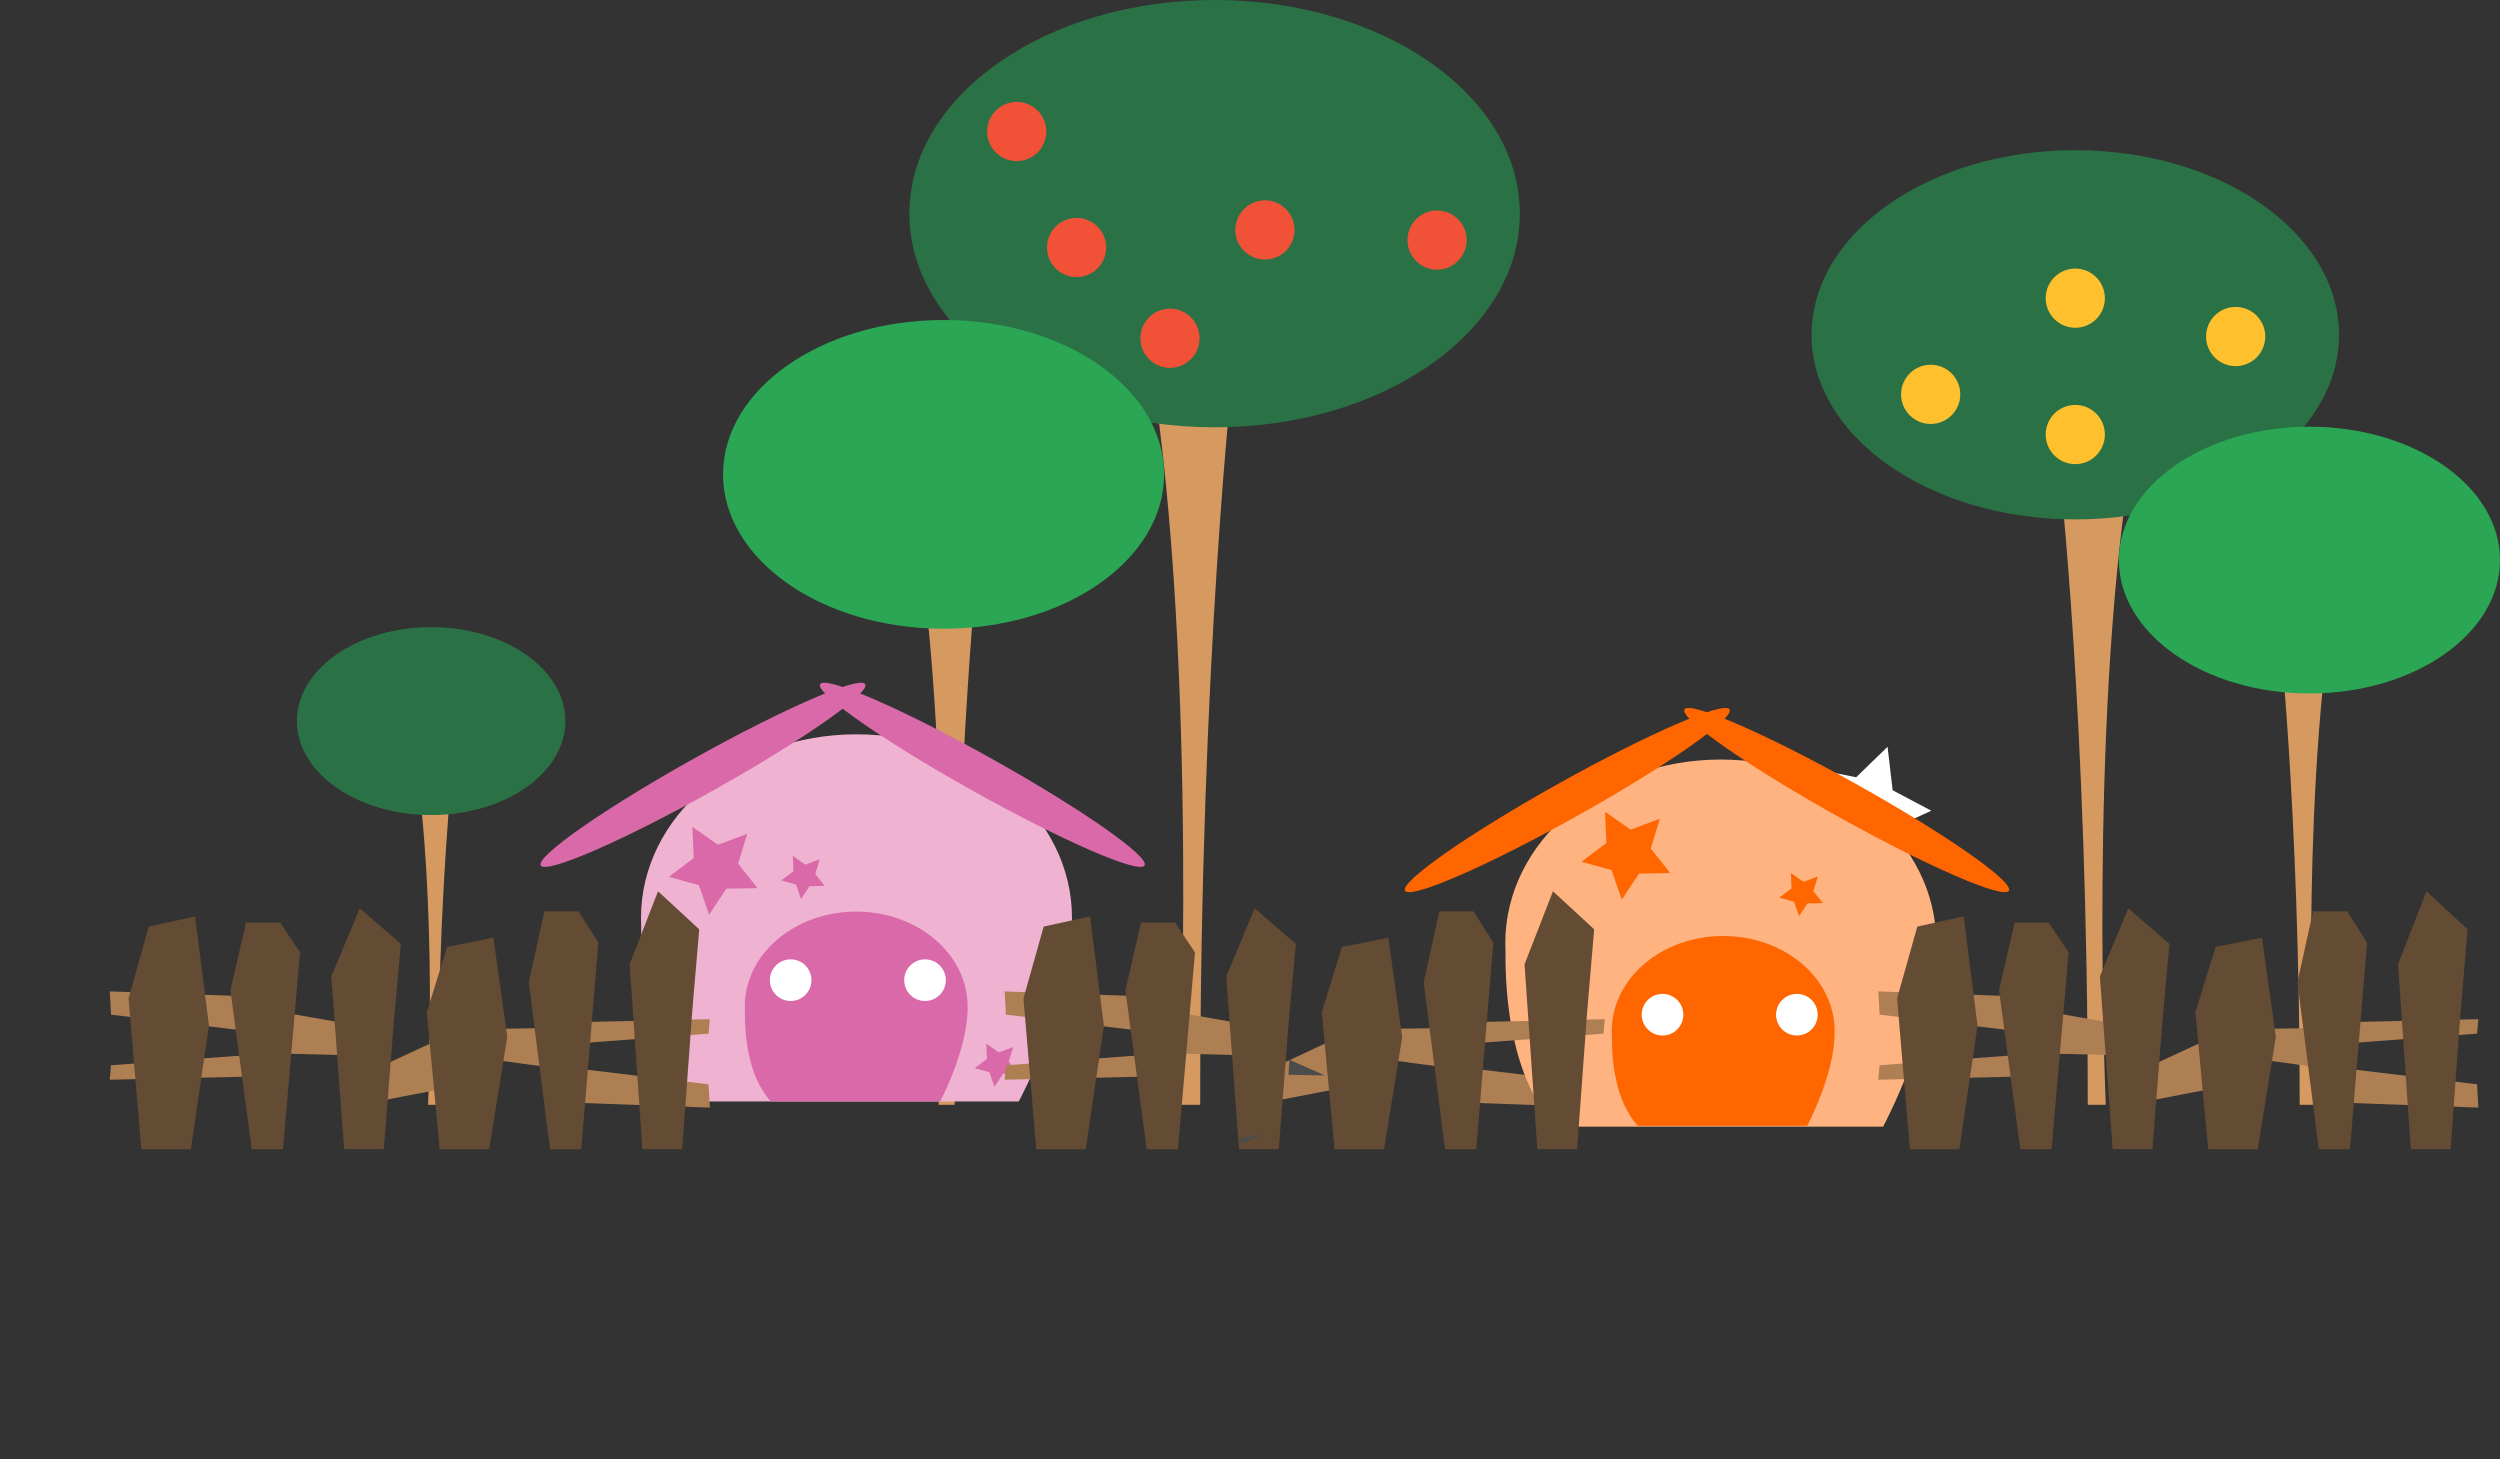 <?xml version="1.0" encoding="UTF-8" standalone="no"?>
<!-- Created with Inkscape (http://www.inkscape.org/) -->

<svg
   xmlns:dc="http://purl.org/dc/elements/1.1/"
   xmlns:cc="http://creativecommons.org/ns#"
   xmlns:rdf="http://www.w3.org/1999/02/22-rdf-syntax-ns#"
   xmlns:svg="http://www.w3.org/2000/svg"
   xmlns="http://www.w3.org/2000/svg"
   xmlns:sodipodi="http://sodipodi.sourceforge.net/DTD/sodipodi-0.dtd"
   xmlns:inkscape="http://www.inkscape.org/namespaces/inkscape"
   id="svg15214"
   sodipodi:docname="cartoon-village.svg"
   viewBox="0 0 726.76 424.22"
   version="1.1"
   inkscape:version="0.48.5 r10040"
   width="100%"
   height="100%">
  <rect x="0" y="0" width="726.76" height="424.22" fill="#333333" stroke="none"/>
  <defs
     id="defs174" />
  <sodipodi:namedview
     id="base"
     bordercolor="#666666"
     inkscape:pageshadow="2"
     inkscape:window-y="27"
     fit-margin-left="0"
     pagecolor="#ffffff"
     fit-margin-top="0"
     inkscape:window-maximized="1"
     inkscape:zoom="1.06"
     inkscape:window-x="1366"
     inkscape:window-height="1014"
     showgrid="false"
     borderopacity="1.0"
     inkscape:current-layer="layer1"
     inkscape:cx="398.25887"
     inkscape:cy="151.49404"
     fit-margin-right="0"
     fit-margin-bottom="0"
     inkscape:window-width="1920"
     inkscape:pageopacity="0.0"
     inkscape:document-units="px" />
  <g
     id="layer1"
     inkscape:label="Layer 1"
     inkscape:groupmode="layer"
     transform="translate(-327.53 -706.12)">
    <g
       id="g11323"
       transform="matrix(1.25 0 0 -1.25 662.18 812.67)">
      <path
         id="path11325"
         style="fill:#d69a61"
         inkscape:connector-curvature="0"
         d="m0 0h19.134s-7.734-67.64-7.734-171.7h-4.854s4.532 101.09-6.546 171.7" />
    </g>
    <g
       id="g11327"
       transform="matrix(1.25 0 0 -1.25 594.04 861.03)">
      <path
         id="path11329"
         style="fill:#d69a61"
         inkscape:connector-curvature="0"
         d="m0 0h14.823s-5.991-52.398-5.991-133.01h-3.761s3.511 78.31-5.071 133.01" />
    </g>
    <g
       id="g11343"
       transform="matrix(1.25 0 0 -1.25 639.16 972.95)">
      <path
         id="path11345"
         style="fill:#efb3d1"
         inkscape:connector-curvature="0"
         d="m0 0c0 23.578-22.437 42.692-50.116 42.692-27.678 0-50.116-19.114-50.116-42.692 0-0.625 0.019-1.248 0.05-1.866-0.116-10.327 1.227-29.525 11.705-40.825h76.103s12.499 23.202 12.371 42.47c-0.001 0.075 0.001 0.148 0.001 0.221" />
    </g>
    <g
       id="g11347"
       transform="matrix(1.25 0 0 -1.25 608.82 998.72)">
      <path
         id="path11349"
         style="fill:#d969a8"
         inkscape:connector-curvature="0"
         d="m0 0c0 12.191-11.602 22.075-25.913 22.075s-25.913-9.884-25.913-22.075c0-0.323 0.01-0.645 0.026-0.964-0.06-5.34 0.635-15.266 6.052-21.109h39.35s6.463 11.997 6.396 21.96c0.001 0.039 0.002 0.076 0.002 0.113" />
    </g>
    <g
       id="g11351"
       transform="matrix(1.25 0 0 -1.25 579.06 905.02)">
      <path
         id="path11353"
         style="fill:#d969a8"
         inkscape:connector-curvature="0"
         d="m0 0c-1.167 2.088-19.006-5.654-39.846-17.293-20.839-11.641-36.787-22.769-35.621-24.856 1.167-2.089 19.007 5.654 39.845 17.293 20.84 11.639 36.788 22.767 35.622 24.856" />
    </g>
    <g
       id="g11355"
       transform="matrix(1.25 0 0 -1.25 565.94 905.02)">
      <path
         id="path11357"
         style="fill:#d969a8"
         inkscape:connector-curvature="0"
         d="m0 0c1.166 2.088 19.005-5.654 39.845-17.293 20.84-11.641 36.788-22.769 35.622-24.856-1.167-2.089-19.006 5.654-39.845 17.293-20.84 11.639-36.789 22.767-35.622 24.856" />
    </g>
    <g
       id="g11359"
       transform="matrix(1.25 0 0 -1.25 602.49 991.06)">
      <path
         id="path11361"
         style="fill:#ffffff"
         inkscape:connector-curvature="0"
         d="m0 0c0-2.674-2.167-4.841-4.84-4.841-2.674 0-4.841 2.167-4.841 4.841 0 2.673 2.167 4.84 4.841 4.84 2.673 0 4.84-2.167 4.84-4.84" />
    </g>
    <g
       id="g11363"
       transform="matrix(1.25 0 0 -1.25 563.43 991.06)">
      <path
         id="path11365"
         style="fill:#ffffff"
         inkscape:connector-curvature="0"
         d="m0 0c0-2.674-2.167-4.841-4.84-4.841-2.674 0-4.841 2.167-4.841 4.841 0 2.673 2.167 4.84 4.841 4.84 2.673 0 4.84-2.167 4.84-4.84" />
    </g>
    <g
       id="g11367"
       transform="matrix(1.25 0 0 -1.25 528.8 946.49)">
      <path
         id="path11369"
         style="fill:#d969a8"
         inkscape:connector-curvature="0"
         d="m0 0 5.954-4.162 6.802 2.545-2.118-6.947 4.522-5.684-7.261-0.133-4.008-6.057-2.37 6.866-6.999 1.939 5.797 4.376l-0.319 7.257z" />
    </g>
    <g
       id="g11371"
       transform="matrix(1.25 0 0 -1.25 558 954.93)">
      <path
         id="path11373"
         style="fill:#d969a8"
         inkscape:connector-curvature="0"
         d="m0 0 2.923-2.042 3.34 1.249-1.041-3.411 2.22-2.79l-3.564-0.066-1.968-2.973-1.164 3.371-3.436 0.952 2.846 2.148-0.156 3.562z" />
    </g>
    <g
       id="g11375"
       transform="matrix(1.25 0 0 -1.25 614.24 1009.5)">
      <path
         id="path11377"
         style="fill:#d969a8"
         inkscape:connector-curvature="0"
         d="m0 0 2.923-2.043 3.34 1.25-1.04-3.411 2.22-2.791l-3.565-0.065-1.968-2.973-1.163 3.37-3.436 0.952 2.845 2.148-0.156 3.563z" />
    </g>
    <g
       id="g11391"
       transform="matrix(1.25 0 0 -1.25 876.25 923.22)">
      <path
         id="path11393"
         style="fill:#ffffff"
         inkscape:connector-curvature="0"
         d="m0 0 1.182-10.106 8.995-4.756-9.246-4.247-1.744-10.024-6.897 7.481-10.072-1.44 4.984 8.871-4.481 9.135 9.977-1.999l7.302 7.085z" />
    </g>
    <g
       id="g11399"
       transform="matrix(1.25 0 0 -1.25 769.35 768.23)">
      <path
         id="path11401"
         style="fill:#2a7245"
         inkscape:connector-curvature="0"
         d="m0 0c0-27.441-31.78-49.688-70.983-49.688-39.204 0-70.984 22.247-70.984 49.688 0 27.442 31.78 49.688 70.984 49.688 39.206 0 70.986-22.246 70.986-49.688" />
    </g>
    <g
       id="g11403"
       transform="matrix(1.25 0 0 -1.25 946.76 841.85)">
      <path
         id="path11405"
         style="fill:#d69a61"
         inkscape:connector-curvature="0"
         d="m0 0h-16.531s6.681-58.442 6.681-148.35h4.195s-3.917 87.342 5.655 148.35" />
    </g>
    <g
       id="g11407"
       transform="matrix(1.25 0 0 -1.25 1005.6 883.63)">
      <path
         id="path11409"
         style="fill:#d69a61"
         inkscape:connector-curvature="0"
         d="m0 0h-12.809s5.177-45.274 5.177-114.93h3.251s-3.036 67.662 4.381 114.93" />
    </g>
    <g
       id="g11411"
       transform="matrix(1.25 0 0 -1.25 854.16 803.45)">
      <path
         id="path11413"
         style="fill:#2a7245"
         inkscape:connector-curvature="0"
         d="m0 0c0-23.71 27.458-42.933 61.331-42.933s61.334 19.223 61.334 42.933c0 23.711-27.461 42.933-61.334 42.933-33.868 0-61.326-19.222-61.326-42.933" />
    </g>
    <g
       id="g11415"
       transform="matrix(1.25 0 0 -1.25 943.5 868.94)">
      <path
         id="path11417"
         style="fill:#2aa654"
         inkscape:connector-curvature="0"
         d="m0 0c0-17.131 19.84-31.019 44.313-31.019 24.475 0 44.314 13.888 44.314 31.019s-19.839 31.02-44.314 31.02c-24.473 0-44.313-13.889-44.313-31.02" />
    </g>
    <g
       id="g11419"
       transform="matrix(1.25 0 0 -1.25 665.94 844.02)">
      <path
         id="path11421"
         style="fill:#2aa654"
         inkscape:connector-curvature="0"
         d="m0 0c0-19.827-22.961-35.9-51.286-35.9s-51.287 16.073-51.287 35.9c0 19.826 22.962 35.9 51.287 35.9 28.322 0 51.283-16.074 51.283-35.9" />
    </g>
    <g
       id="g11423"
       transform="matrix(1.25 0 0 -1.25 448.12 926.1)">
      <path
         id="path11425"
         style="fill:#d69a61"
         inkscape:connector-curvature="0"
         d="m0 0h9.022s-3.647-31.893-3.647-80.956h-2.289s2.137 47.662-3.086 80.956" />
    </g>
    <g
       id="g11427"
       transform="matrix(1.25 0 0 -1.25 491.88 915.74)">
      <path
         id="path11429"
         style="fill:#2a7245"
         inkscape:connector-curvature="0"
         d="m0 0c0-12.067-13.976-21.851-31.214-21.851-17.241 0-31.216 9.784-31.216 21.851s13.975 21.85 31.216 21.85c17.238 0 31.214-9.783 31.214-21.85" />
    </g>
    <g
       id="g11435"
       transform="matrix(1.25 0 0 -1.25 753.9 775.91)">
      <path
         id="path11437"
         style="fill:#f05137"
         inkscape:connector-curvature="0"
         d="m0 0c0-3.802-3.083-6.884-6.885-6.884s-6.885 3.082-6.885 6.884 3.083 6.884 6.885 6.884 6.885-3.082 6.885-6.884" />
    </g>
    <g
       id="g11439"
       transform="matrix(1.25 0 0 -1.25 631.7 744.35)">
      <path
         id="path11441"
         style="fill:#f05137"
         inkscape:connector-curvature="0"
         d="m0 0c0-3.801-3.082-6.884-6.884-6.884s-6.884 3.083-6.884 6.884c0 3.802 3.082 6.884 6.884 6.884s6.884-3.082 6.884-6.884" />
    </g>
    <g
       id="g11443"
       transform="matrix(1.25 0 0 -1.25 649.1 778.07)">
      <path
         id="path11445"
         style="fill:#f05137"
         inkscape:connector-curvature="0"
         d="m0 0c0-3.802-3.082-6.884-6.884-6.884s-6.884 3.082-6.884 6.884 3.082 6.884 6.884 6.884 6.884-3.082 6.884-6.884" />
    </g>
    <g
       id="g11447"
       transform="matrix(1.25 0 0 -1.25 676.25 804.45)">
      <path
         id="path11449"
         style="fill:#f05137"
         inkscape:connector-curvature="0"
         d="m0 0c0-3.803-3.082-6.885-6.884-6.885s-6.884 3.082-6.884 6.885c0 3.801 3.082 6.884 6.884 6.884s6.884-3.083 6.884-6.884" />
    </g>
    <g
       id="g11451"
       transform="matrix(1.25 0 0 -1.25 703.86 772.96)">
      <path
         id="path11453"
         style="fill:#f05137"
         inkscape:connector-curvature="0"
         d="m0 0c0-3.802-3.082-6.884-6.884-6.884-3.801 0-6.884 3.082-6.884 6.884s3.083 6.884 6.884 6.884c3.802 0 6.884-3.082 6.884-6.884" />
    </g>
    <g
       id="g11455"
       transform="matrix(1.25 0 0 -1.25 986.05 803.95)">
      <path
         id="path11457"
         style="fill:#fec02d"
         inkscape:connector-curvature="0"
         d="m0 0c0-3.802-3.081-6.884-6.884-6.884-3.801 0-6.883 3.082-6.883 6.884s3.082 6.885 6.883 6.885c3.803 0 6.884-3.083 6.884-6.885" />
    </g>
    <g
       id="g11459"
       transform="matrix(1.25 0 0 -1.25 939.43 832.44)">
      <path
         id="path11461"
         style="fill:#fec02d"
         inkscape:connector-curvature="0"
         d="m0 0c0-3.802-3.081-6.884-6.884-6.884-3.802 0-6.884 3.082-6.884 6.884s3.082 6.884 6.884 6.884c3.803 0 6.884-3.082 6.884-6.884" />
    </g>
    <g
       id="g11463"
       transform="matrix(1.25 0 0 -1.25 897.39 820.76)">
      <path
         id="path11465"
         style="fill:#fec02d"
         inkscape:connector-curvature="0"
         d="m0 0c0-3.802-3.081-6.884-6.884-6.884-3.802 0-6.884 3.082-6.884 6.884s3.082 6.884 6.884 6.884c3.803 0 6.884-3.082 6.884-6.884" />
    </g>
    <g
       id="g11467"
       transform="matrix(1.25 0 0 -1.25 939.43 792.8)">
      <path
         id="path11469"
         style="fill:#fec02d"
         inkscape:connector-curvature="0"
         d="m0 0c0-3.802-3.082-6.884-6.884-6.884-3.801 0-6.884 3.082-6.884 6.884s3.083 6.885 6.884 6.885c3.802 0 6.884-3.083 6.884-6.885" />
    </g>
    <g
       id="g11471"
       transform="matrix(1.25 0 0 -1.25 436.42 1017)">
      <path
         id="path11473"
         style="fill:#af7f54"
         inkscape:connector-curvature="0"
         d="m0 0 17.117 7.961 3.582-11.543-20.699-3.981v7.563z" />
    </g>
    <g
       id="g11475"
       transform="matrix(1.25 0 0 -1.25 409.08 1000.3)">
      <path
         id="path11477"
         style="fill:#af7f54"
         inkscape:connector-curvature="0"
         d="m0 0 22.268-3.912v-6.319l-23.772 0.601 1.504 9.63z" />
    </g>
    <g
       id="g11479"
       transform="matrix(1.25 0 0 -1.25 491.64 1017)">
      <path
         id="path11481"
         style="fill:#af7f54"
         inkscape:connector-curvature="0"
         d="m0 0-22.402 3.051-0.243 6.314 23.778 0.315-1.133-9.68z" />
    </g>
    <g
       id="g11483"
       transform="matrix(1.25 0 0 -1.25 359.43 994.32)">
      <path
         id="path11485"
         style="fill:#af7f54"
         inkscape:connector-curvature="0"
         d="m0 0 33.401-1.204 2.107-8.425-35.207 4.213-0.301 5.416z" />
    </g>
    <g
       id="g11487"
       transform="matrix(1.25 0 0 -1.25 359.43 1020)">
      <path
         id="path11489"
         style="fill:#af7f54"
         inkscape:connector-curvature="0"
         d="m0 0 33.401 0.748 2.107 5.237-35.207-2.618-0.301-3.367z" />
    </g>
    <g
       id="g11491"
       transform="matrix(1.25 0 0 -1.25 533.89 1028.1)">
      <path
         id="path11493"
         style="fill:#af7f54"
         inkscape:connector-curvature="0"
         d="m0 0-33.401 1.204-2.106 8.426 35.206-4.214 0.301-5.416z" />
    </g>
    <g
       id="g11495"
       transform="matrix(1.25 0 0 -1.25 533.89 1002.4)">
      <path
         id="path11497"
         style="fill:#af7f54"
         inkscape:connector-curvature="0"
         d="m0 0-33.401-0.748-2.106-5.238 35.206 2.619 0.301 3.367z" />
    </g>
    <g
       id="g11499"
       transform="matrix(1.25 0 0 -1.25 368.61 1040.2)">
      <path
         id="path11501"
         style="fill:#634b34"
         inkscape:connector-curvature="0"
         d="m0 0-2.973 35.061 4.707 16.724 10.779 2.354 3.221-25.397-4.213-28.742h-11.521z" />
    </g>
    <g
       id="g11503"
       transform="matrix(1.25 0 0 -1.25 400.71 1040.2)">
      <path
         id="path11505"
         style="fill:#634b34"
         inkscape:connector-curvature="0"
         d="m0 0-4.956 36.964 3.634 15.73h7.929l4.625-6.922-3.964-45.772h-7.268z" />
    </g>
    <g
       id="g11507"
       transform="matrix(1.25 0 0 -1.25 432.1 970.18)">
      <path
         id="path11509"
         style="fill:#634b34"
         inkscape:connector-curvature="0"
         d="m0 0-6.607-15.857 2.973-40.14h9.25l2.313 29.567 1.652 18.171-9.581 8.259z" />
    </g>
    <g
       id="g11511"
       transform="matrix(1.25 0 0 -1.25 455.33 1040.2)">
      <path
         id="path11513"
         style="fill:#634b34"
         inkscape:connector-curvature="0"
         d="m0 0-2.973 31.852 4.708 15.194 10.778 2.139 3.221-23.074-4.212-26.111h-11.522z" />
    </g>
    <g
       id="g11515"
       transform="matrix(1.25 0 0 -1.25 487.43 1040.2)">
      <path
         id="path11517"
         style="fill:#634b34"
         inkscape:connector-curvature="0"
         d="m0 0-4.956 38.818 3.634 16.519h7.929l4.625-7.269-3.964-48.068h-7.268z" />
    </g>
    <g
       id="g11519"
       transform="matrix(1.25 0 0 -1.25 518.82 965.22)">
      <path
         id="path11521"
         style="fill:#634b34"
         inkscape:connector-curvature="0"
         d="m0 0-6.606-16.98 2.973-42.981h9.25l2.312 31.66 1.652 19.458-9.581 8.843z" />
    </g>
    <g
       id="g11523"
       transform="matrix(1.25 0 0 -1.25 696.58 1017)">
      <path
         id="path11525"
         style="fill:#af7f54"
         inkscape:connector-curvature="0"
         d="m0 0 17.116 7.961 3.583-11.543-20.699-3.981v7.563z" />
    </g>
    <g
       id="g11527"
       transform="matrix(1.25 0 0 -1.25 669.24 1000.3)">
      <path
         id="path11529"
         style="fill:#af7f54"
         inkscape:connector-curvature="0"
         d="m0 0 22.268-3.912v-6.319l-23.773 0.601 1.505 9.63z" />
    </g>
    <g
       id="g11531"
       transform="matrix(1.25 0 0 -1.25 751.8 1017)">
      <path
         id="path11533"
         style="fill:#af7f54"
         inkscape:connector-curvature="0"
         d="m0 0-22.402 3.051-0.244 6.314 23.779 0.315-1.133-9.68z" />
    </g>
    <g
       id="g11535"
       transform="matrix(1.25 0 0 -1.25 619.59 994.32)">
      <path
         id="path11537"
         style="fill:#af7f54"
         inkscape:connector-curvature="0"
         d="m0 0 33.402-1.204 2.106-8.425-35.207 4.213-0.301 5.416z" />
    </g>
    <g
       id="g11539"
       transform="matrix(1.25 0 0 -1.25 619.59 1020)">
      <path
         id="path11541"
         style="fill:#af7f54"
         inkscape:connector-curvature="0"
         d="m0 0 33.402 0.748 2.106 5.237-35.207-2.618-0.301-3.367z" />
    </g>
    <g
       id="g11543"
       transform="matrix(1.25 0 0 -1.25 794.06 1028.1)">
      <path
         id="path11545"
         style="fill:#af7f54"
         inkscape:connector-curvature="0"
         d="m0 0-33.401 1.204-2.107 8.426 35.207-4.214 0.301-5.416z" />
    </g>
    <g
       id="g11343-6"
       transform="matrix(1.25,0,0,-1.25,890.416,980.289)"
       style="fill:#ffb380">
      <path
         id="path11345-3"
         style="fill:#ffb380"
         inkscape:connector-curvature="0"
         d="m 0,0 c 0,23.578 -22.437,42.692 -50.116,42.692 -27.678,0 -50.116,-19.114 -50.116,-42.692 0,-0.625 0.019,-1.248 0.05,-1.866 -0.116,-10.327 1.227,-29.525 11.705,-40.825 h 76.103 c 0,0 12.499,23.202 12.371,42.47 -0.001,0.075 0.001,0.148 0.001,0.221" />
    </g>
    <g
       id="g11547"
       transform="matrix(1.25 0 0 -1.25 794.06 1002.4)">
      <path
         id="path11549"
         style="fill:#af7f54"
         inkscape:connector-curvature="0"
         d="m0 0-33.401-0.748-2.107-5.238 35.207 2.619 0.301 3.367z" />
    </g>
    <g
       id="g11551"
       transform="matrix(1.25 0 0 -1.25 628.77 1040.2)">
      <path
         id="path11553"
         style="fill:#634b34"
         inkscape:connector-curvature="0"
         d="m0 0-2.973 35.061 4.708 16.724 10.778 2.354 3.221-25.397-4.212-28.742h-11.522z" />
    </g>
    <g
       id="g11555"
       transform="matrix(1.25 0 0 -1.25 660.88 1040.2)">
      <path
         id="path11557"
         style="fill:#634b34"
         inkscape:connector-curvature="0"
         d="m0 0-4.956 36.964 3.634 15.73h7.929l4.625-6.922-3.964-45.772h-7.268z" />
    </g>
    <g
       id="g11559"
       transform="matrix(1.25 0 0 -1.25 692.26 970.18)">
      <path
         id="path11561"
         style="fill:#634b34"
         inkscape:connector-curvature="0"
         d="m0 0-6.607-15.857 2.973-40.14h9.25l2.313 29.567 1.652 18.171-9.581 8.259z" />
    </g>
    <g
       id="g11563"
       transform="matrix(1.25 0 0 -1.25 715.49 1040.2)">
      <path
         id="path11565"
         style="fill:#634b34"
         inkscape:connector-curvature="0"
         d="m0 0-2.974 31.852 4.708 15.194 10.779 2.139 3.22-23.074-4.212-26.111h-11.521z" />
    </g>
    <g
       id="g11351-9"
       transform="matrix(1.25,0,0,-1.25,830.316,912.359)"
       style="fill:#ff6600">
      <path
         id="path11353-7"
         style="fill:#ff6600"
         inkscape:connector-curvature="0"
         d="m 0,0 c -1.167,2.088 -19.006,-5.654 -39.846,-17.293 -20.839,-11.641 -36.787,-22.769 -35.621,-24.856 1.167,-2.089 19.007,5.654 39.845,17.293 C -14.782,-13.217 1.166,-2.089 0,0" />
    </g>
    <g
       id="g11355-7"
       transform="matrix(1.25,0,0,-1.25,817.196,912.359)"
       style="fill:#ff6600">
      <path
         id="path11357-5"
         style="fill:#ff6600"
         inkscape:connector-curvature="0"
         d="M 0,0 C 1.166,2.088 19.005,-5.654 39.845,-17.293 60.685,-28.934 76.633,-40.062 75.467,-42.149 74.3,-44.238 56.461,-36.495 35.622,-24.856 14.782,-13.217 -1.167,-2.089 0,0" />
    </g>
    <g
       id="g11567"
       transform="matrix(1.25 0 0 -1.25 747.6 1040.2)">
      <path
         id="path11569"
         style="fill:#634b34"
         inkscape:connector-curvature="0"
         d="m0 0-4.956 38.818 3.635 16.519h7.928l4.626-7.269-3.965-48.068h-7.268z" />
    </g>
    <g
       id="g11571"
       transform="matrix(1.25 0 0 -1.25 778.98 965.22)">
      <path
         id="path11573"
         style="fill:#634b34"
         inkscape:connector-curvature="0"
         d="m0 0-6.606-16.98 2.973-42.981h9.249l2.313 31.66 1.653 19.458-9.582 8.843z" />
    </g>
    <g
       id="g11575"
       transform="matrix(1.25 0 0 -1.25 950.55 1017)">
      <path
         id="path11577"
         style="fill:#af7f54"
         inkscape:connector-curvature="0"
         d="m0 0 17.117 7.961 3.582-11.543-20.699-3.981v7.563z" />
    </g>
    <g
       id="g11579"
       transform="matrix(1.25 0 0 -1.25 923.21 1000.3)">
      <path
         id="path11581"
         style="fill:#af7f54"
         inkscape:connector-curvature="0"
         d="m0 0 22.268-3.912v-6.319l-23.773 0.601 1.505 9.63z" />
    </g>
    <g
       id="g11583"
       transform="matrix(1.25 0 0 -1.25 1005.8 1017)">
      <path
         id="path11585"
         style="fill:#af7f54"
         inkscape:connector-curvature="0"
         d="m0 0-22.402 3.051-0.243 6.314 23.779 0.315-1.134-9.68z" />
    </g>
    <g
       id="g11587"
       transform="matrix(1.25 0 0 -1.25 873.56 994.32)">
      <path
         id="path11589"
         style="fill:#af7f54"
         inkscape:connector-curvature="0"
         d="m0 0 33.401-1.204 2.107-8.425-35.207 4.213-0.301 5.416z" />
    </g>
    <g
       id="g11591"
       transform="matrix(1.25 0 0 -1.25 873.56 1020)">
      <path
         id="path11593"
         style="fill:#af7f54"
         inkscape:connector-curvature="0"
         d="m0 0 33.401 0.748 2.107 5.237-35.207-2.618-0.301-3.367z" />
    </g>
    <g
       id="g11595"
       transform="matrix(1.25 0 0 -1.25 1048 1028.1)">
      <path
         id="path11597"
         style="fill:#af7f54"
         inkscape:connector-curvature="0"
         d="m0 0-33.402 1.204-2.106 8.426 35.207-4.214 0.301-5.416z" />
    </g>
    <g
       id="g11599"
       transform="matrix(1.25 0 0 -1.25 1048 1002.4)">
      <path
         id="path11601"
         style="fill:#af7f54"
         inkscape:connector-curvature="0"
         d="m0 0-33.402-0.748-2.106-5.238 35.207 2.619 0.301 3.367z" />
    </g>
    <g
       id="g11603"
       transform="matrix(1.25 0 0 -1.25 882.74 1040.2)">
      <path
         id="path11605"
         style="fill:#634b34"
         inkscape:connector-curvature="0"
         d="m0 0-2.974 35.061 4.708 16.724 10.778 2.354 3.221-25.397-4.212-28.742h-11.521z" />
    </g>
    <g
       id="g11607"
       transform="matrix(1.25 0 0 -1.25 914.85 1040.2)">
      <path
         id="path11609"
         style="fill:#634b34"
         inkscape:connector-curvature="0"
         d="m0 0-4.955 36.964 3.634 15.73h7.928l4.625-6.922-3.964-45.772h-7.268z" />
    </g>
    <g
       id="g11611"
       transform="matrix(1.25 0 0 -1.25 946.23 970.18)">
      <path
         id="path11613"
         style="fill:#634b34"
         inkscape:connector-curvature="0"
         d="m0 0-6.607-15.857 2.973-40.14h9.251l2.312 29.567 1.652 18.171-9.581 8.259z" />
    </g>
    <g
       id="g11615"
       transform="matrix(1.25 0 0 -1.25 969.46 1040.2)">
      <path
         id="path11617"
         style="fill:#634b34"
         inkscape:connector-curvature="0"
         d="m0 0-2.973 31.852 4.707 15.194 10.779 2.139 3.22-23.074-4.211-26.111h-11.522z" />
    </g>
    <g
       id="g11619"
       transform="matrix(1.25 0 0 -1.25 1001.6 1040.2)">
      <path
         id="path11621"
         style="fill:#634b34"
         inkscape:connector-curvature="0"
         d="m0 0-4.957 38.818 3.635 16.519h7.927l4.625-7.269-3.962-48.068h-7.268z" />
    </g>
    <g
       id="g11623"
       transform="matrix(1.25 0 0 -1.25 1032.9 965.22)">
      <path
         id="path11625"
         style="fill:#634b34"
         inkscape:connector-curvature="0"
         d="m0 0-6.605-16.98 2.973-42.981h9.249l2.312 31.66 1.652 19.458-9.581 8.843z" />
    </g>
    <g
       id="g11639"
       transform="matrix(1.25 0 0 -1.25 702.39 1014.2)">
      <path
         id="path11641"
         style="fill:#4c4c4c"
         inkscape:connector-curvature="0"
         d="m0 0 8.261-3.66-8.508 0.175 0.247 3.485z" />
    </g>
    <g
       id="g11647"
       transform="matrix(1.25 0 0 -1.25 687.87 1037.1)">
      <path
         id="path11649"
         style="fill:#4c4c4c"
         inkscape:connector-curvature="0"
         d="m0 0 5.883 1.063-5.671-2.338-0.212 1.275z" />
    </g>
    <g
       id="g11347-4"
       transform="matrix(1.25,0,0,-1.25,860.865,1005.813)"
       style="fill:#ff6600">
      <path
         id="path11349-6"
         style="fill:#ff6600"
         inkscape:connector-curvature="0"
         d="m 0,0 c 0,12.191 -11.602,22.075 -25.913,22.075 -14.311,0 -25.913,-9.884 -25.913,-22.075 0,-0.323 0.01,-0.645 0.026,-0.964 -0.06,-5.34 0.635,-15.266 6.052,-21.109 h 39.35 c 0,0 6.463,11.997 6.396,21.96 C -0.001,-0.074 0,-0.037 0,0" />
    </g>
    <g
       id="g11359-2"
       transform="matrix(1.25,0,0,-1.25,855.941,1001.094)">
      <path
         id="path11361-1"
         style="fill:#ffffff"
         inkscape:connector-curvature="0"
         d="m 0,0 c 0,-2.674 -2.167,-4.841 -4.84,-4.841 -2.674,0 -4.841,2.167 -4.841,4.841 0,2.673 2.167,4.84 4.841,4.84 C -2.167,4.84 0,2.673 0,0" />
    </g>
    <g
       id="g11363-6"
       transform="matrix(1.25,0,0,-1.25,816.881,1001.094)">
      <path
         id="path11365-1"
         style="fill:#ffffff"
         inkscape:connector-curvature="0"
         d="m 0,0 c 0,-2.674 -2.167,-4.841 -4.84,-4.841 -2.674,0 -4.841,2.167 -4.841,4.841 0,2.673 2.167,4.84 4.841,4.84 C -2.167,4.84 0,2.673 0,0" />
    </g>
    <g
       id="g11367-8"
       transform="matrix(1.25,0,0,-1.25,794.12,942.095)"
       style="fill:#ff6600">
      <path
         id="path11369-1"
         style="fill:#ff6600"
         inkscape:connector-curvature="0"
         d="m 0,0 5.954,-4.162 6.802,2.545 -2.118,-6.947 4.522,-5.684 -7.261,-0.133 -4.008,-6.057 -2.37,6.866 -6.999,1.939 5.797,4.376 L 0,0 z" />
    </g>
    <g
       id="g11371-3"
       transform="matrix(1.25,0,0,-1.25,848.145,959.918)"
       style="fill:#ff6600">
      <path
         id="path11373-7"
         style="fill:#ff6600"
         inkscape:connector-curvature="0"
         d="m 0,0 2.923,-2.042 3.34,1.249 -1.041,-3.411 2.22,-2.79 L 3.878,-7.06 1.91,-10.033 0.746,-6.662 -2.69,-5.71 0.156,-3.562 0,0 z" />
    </g>
  </g>
</svg>

